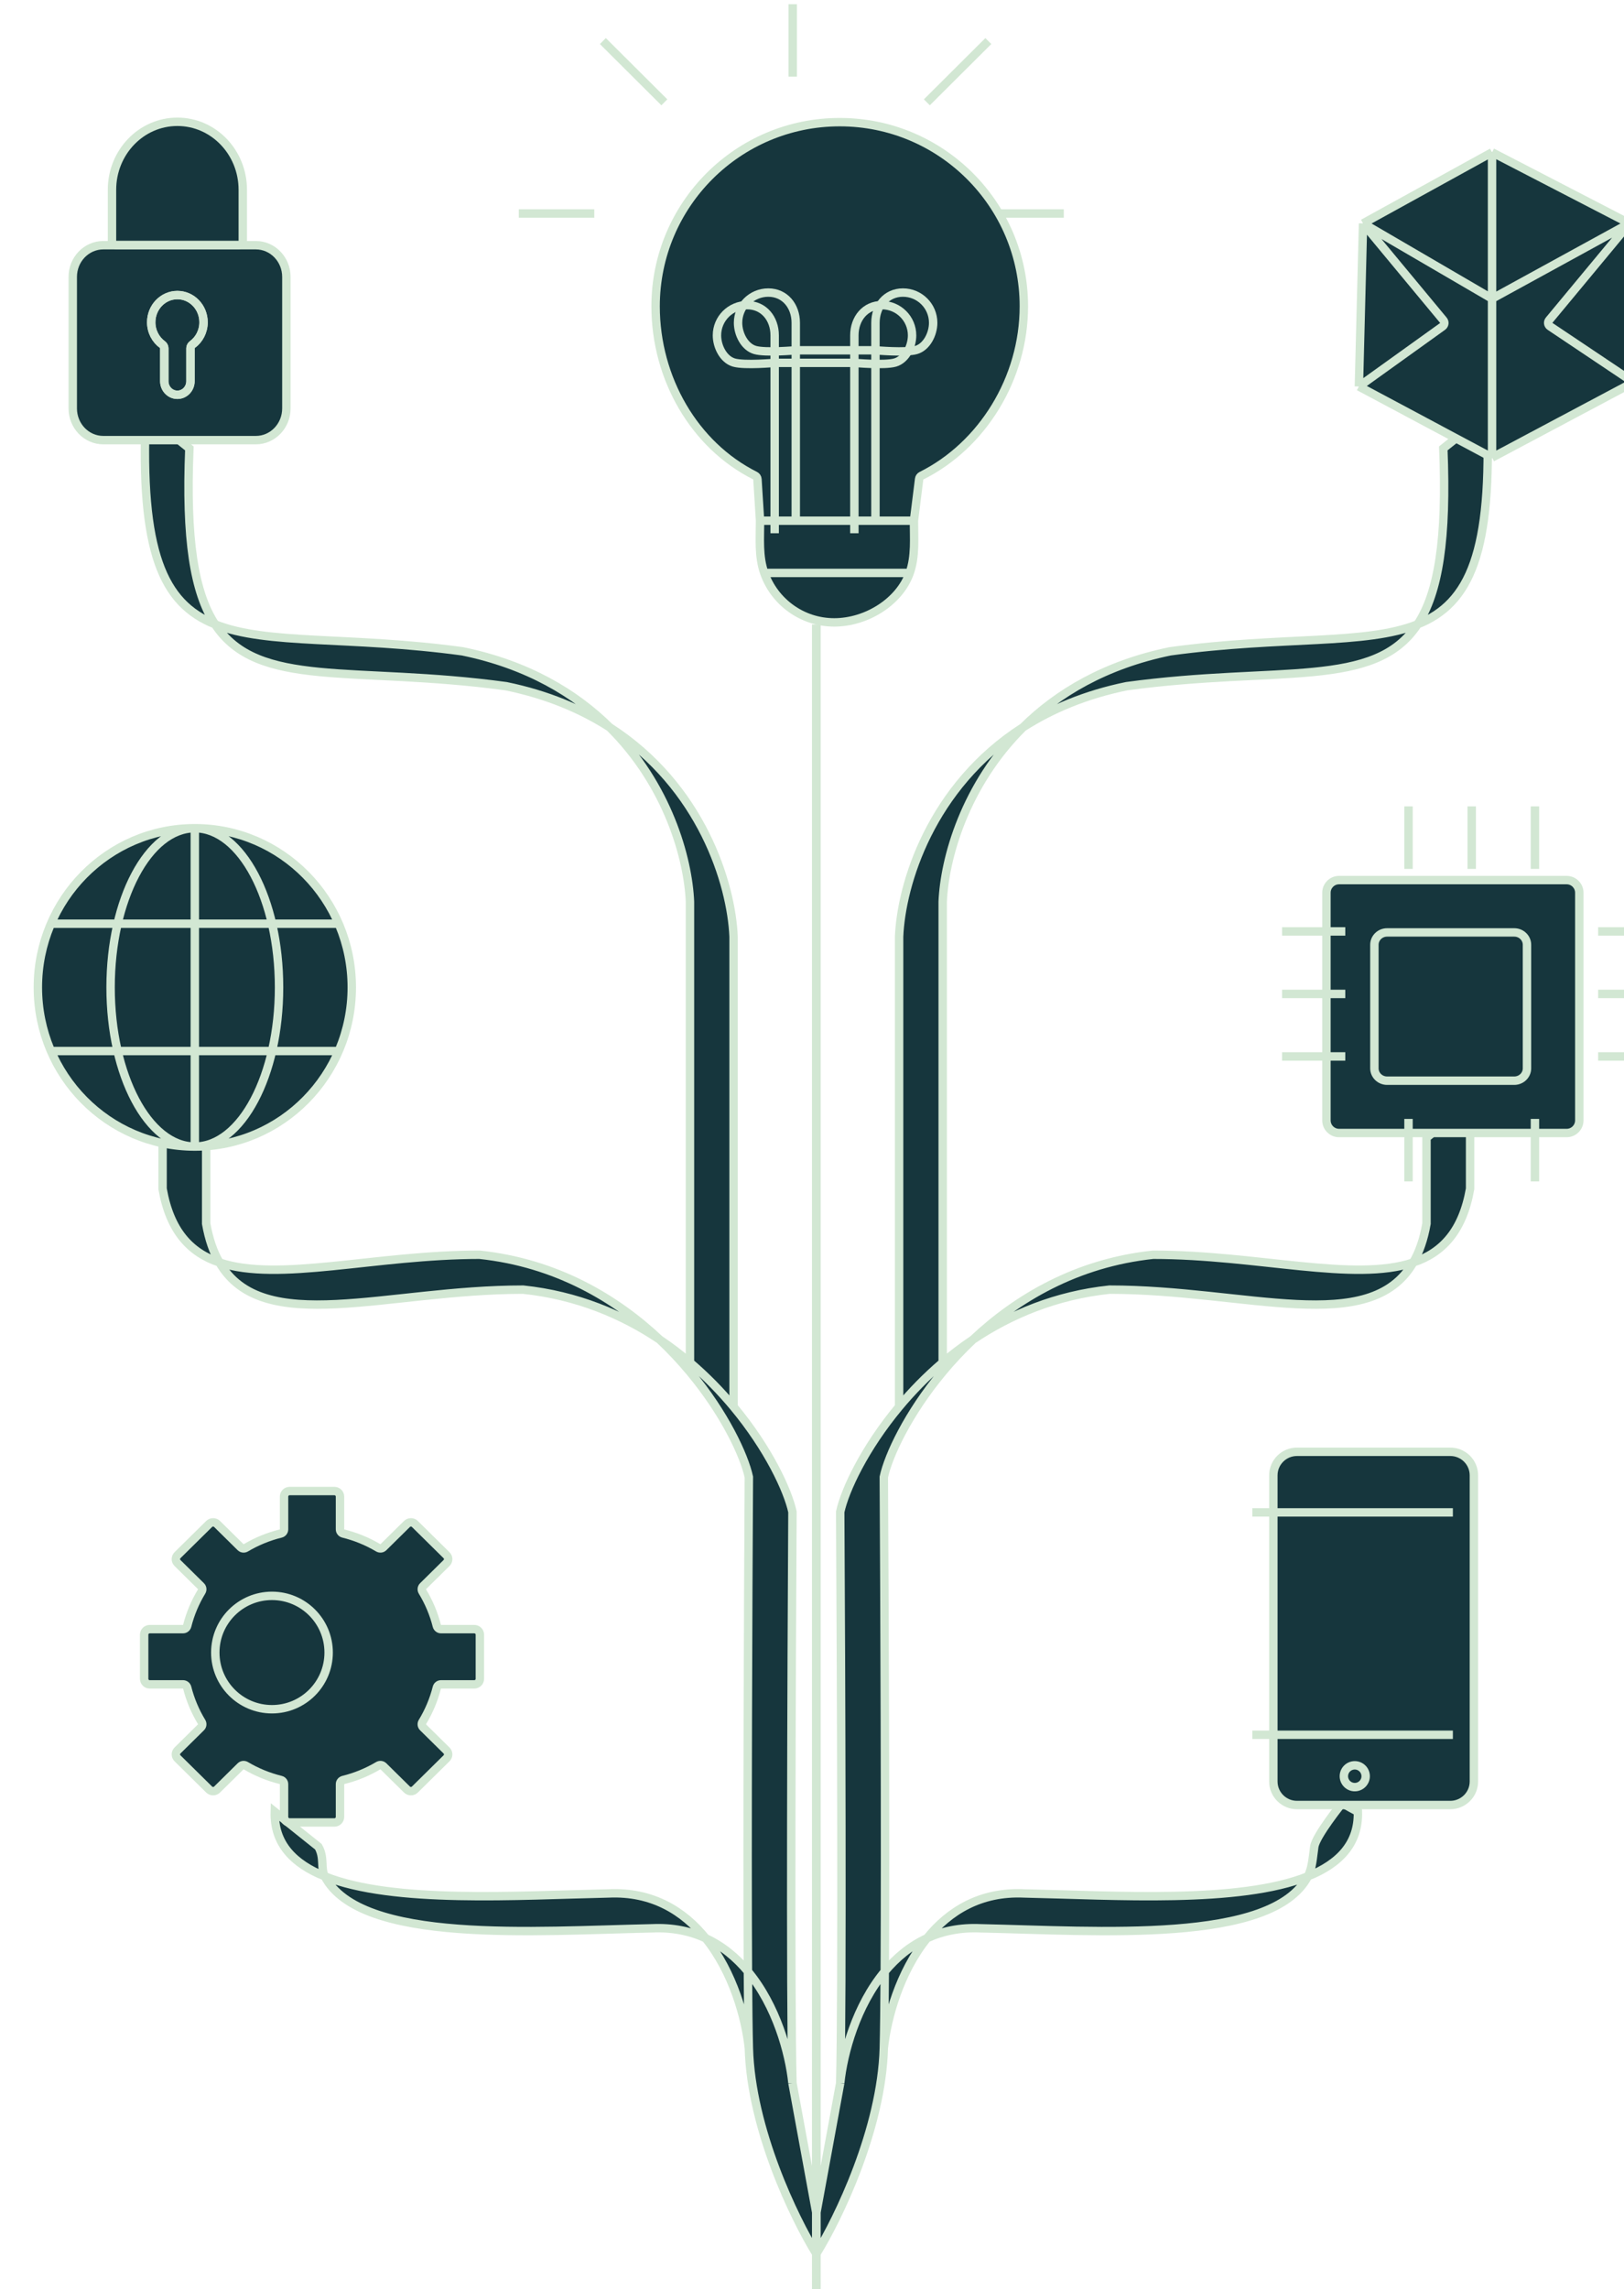 <svg width="386" height="544" viewBox="0 0 386 544" fill="none" xmlns="http://www.w3.org/2000/svg">
<g clip-path="url(#clip0_346_4566)">
<g filter="url(#filter0_d_346_4566)">
<path d="M206.067 482.721C205.533 501.977 195.176 523.283 190.064 531.529V521.72L195.704 491.011C196.237 471.755 195.926 392.504 195.704 355.285C196.823 350.123 201.453 340.191 209.701 330.29V218.573C210.225 206.12 217.243 182.881 239.167 168.826C247.348 160.729 258.68 153.954 274.123 150.778C301.064 147.109 320.526 149.342 332.935 144.368C322.731 159.883 300.02 154.13 263.76 159.068C254.002 161.075 245.885 164.519 239.167 168.826C225.307 182.543 220.494 200.053 220.063 210.283V319.797C222.307 317.888 224.707 316.055 227.263 314.339C237.663 304.541 251.896 296.094 270.075 294.175C294.884 294.175 317.833 300.76 331.905 296.016C321.606 313.799 292.26 302.465 259.712 302.465C246.97 303.81 236.167 308.362 227.263 314.339C224.616 316.834 222.216 319.416 220.063 322C211.816 331.901 207.186 341.833 206.067 346.995C206.244 376.678 206.478 433.095 206.294 464.492C209.014 461.219 212.332 458.434 216.339 456.591C221.546 450.141 229.011 445.474 239.404 445.948C260.909 446.407 290.577 448.44 306.863 441.892C298.42 458.066 256.887 454.832 229.042 454.238C224.193 454.017 219.981 454.915 216.339 456.591C209.788 464.705 206.81 475.643 206.067 482.721Z" fill="#16363D"/>
<path d="M173.991 482.721C174.525 501.977 184.882 523.283 189.993 531.529V521.72L184.354 491.011C183.821 471.755 184.132 392.504 184.354 355.285C183.235 350.123 178.605 340.191 170.357 330.29V218.573C169.833 206.12 162.815 182.881 140.891 168.826C132.71 160.729 121.378 153.954 105.935 150.778C78.994 147.109 59.532 149.342 47.123 144.368C57.327 159.883 80.038 154.13 116.298 159.068C126.056 161.075 134.173 164.519 140.891 168.826C154.751 182.543 159.564 200.053 159.994 210.283V319.797C157.75 317.888 155.351 316.055 152.795 314.339C142.395 304.541 128.162 296.094 109.983 294.175C85.174 294.175 62.225 300.76 48.154 296.016C58.452 313.799 87.798 302.465 120.346 302.465C133.088 303.81 143.891 308.362 152.795 314.339C155.442 316.834 157.842 319.416 159.994 322C168.242 331.901 172.872 341.833 173.991 346.995C173.814 376.678 173.58 433.095 173.763 464.492C171.044 461.219 167.726 458.434 163.719 456.591C158.512 450.141 151.047 445.474 140.654 445.948C119.149 446.407 89.481 448.44 73.195 441.892C81.638 458.066 123.171 454.832 151.016 454.238C155.865 454.017 160.077 454.915 163.719 456.591C170.27 464.705 173.248 475.643 173.991 482.721Z" fill="#16363D"/>
<path d="M34.641 278.495C36.407 288.551 41.195 293.669 48.154 296.016C46.72 293.54 45.656 290.499 45.003 286.785V266.361L34.641 258.071V278.495Z" fill="#16363D"/>
<path d="M61.312 426.559C61.102 434.111 65.751 438.899 73.197 441.892C72.138 439.864 73.197 437.5 71.674 434.849L61.312 426.559Z" fill="#16363D"/>
<path d="M331.904 296.016C338.863 293.669 343.65 288.551 345.417 278.495V258.071L335.054 266.361V286.785C334.402 290.499 333.337 293.54 331.904 296.016Z" fill="#16363D"/>
<path d="M332.936 144.368C345.403 139.371 350.751 127.1 349.415 94.263L339.052 102.553C339.928 124.085 337.93 136.774 332.936 144.368Z" fill="#16363D"/>
<path d="M30.645 94.263C29.309 127.1 34.657 139.371 47.124 144.368C42.13 136.774 40.132 124.085 41.008 102.553L30.645 94.263Z" fill="#16363D"/>
<path d="M306.863 441.892C314.309 438.899 318.957 434.111 318.748 426.559L314.999 424.5C314.999 424.5 308.772 432.197 308.385 434.849C307.999 437.5 307.921 439.864 306.863 441.892Z" fill="#16363D"/>
<path d="M190.064 544V531.529M190.064 531.529C195.176 523.283 205.533 501.977 206.067 482.721M190.064 531.529V521.72M206.067 482.721C206.175 478.822 206.248 472.464 206.294 464.492M206.067 482.721C206.81 475.643 209.788 464.705 216.339 456.591M190.064 521.72L195.704 491.011M190.064 521.72V144.408M206.294 464.492C206.478 433.095 206.244 376.678 206.067 346.995C207.186 341.833 211.816 331.901 220.063 322M206.294 464.492C199.521 472.643 196.459 483.82 195.704 491.011M206.294 464.492C209.014 461.219 212.332 458.434 216.339 456.591M216.339 456.591C221.546 450.141 229.011 445.474 239.404 445.948C260.909 446.407 290.577 448.44 306.863 441.892M216.339 456.591C219.981 454.915 224.193 454.017 229.042 454.238C256.887 454.832 298.42 458.066 306.863 441.892M220.063 322C222.216 319.416 224.616 316.834 227.263 314.339M220.063 322V319.797M195.704 491.011C196.237 471.755 195.926 392.504 195.704 355.285C196.823 350.123 201.453 340.191 209.701 330.29M227.263 314.339C237.663 304.541 251.896 296.094 270.075 294.175C294.884 294.175 317.833 300.76 331.905 296.016M227.263 314.339C224.707 316.055 222.307 317.888 220.063 319.797M227.263 314.339C236.167 308.362 246.97 303.81 259.712 302.465C292.26 302.465 321.606 313.799 331.905 296.016M220.063 319.797V210.283C220.494 200.053 225.307 182.543 239.167 168.826M220.063 319.797C216.134 323.139 212.681 326.713 209.701 330.29M331.905 296.016C338.864 293.669 343.651 288.551 345.418 278.495V258.071L335.055 266.361V286.785C334.403 290.499 333.338 293.54 331.905 296.016ZM306.863 441.892C314.309 438.899 318.957 434.111 318.748 426.559L314.999 424.5C314.999 424.5 308.772 432.197 308.385 434.849C307.999 437.5 307.921 439.864 306.863 441.892ZM239.167 168.826C247.348 160.729 258.68 153.954 274.123 150.778C301.064 147.109 320.526 149.342 332.935 144.368M239.167 168.826C217.243 182.881 210.225 206.12 209.701 218.573V330.29M239.167 168.826C245.885 164.519 254.002 161.075 263.76 159.068C300.02 154.13 322.731 159.883 332.935 144.368M332.935 144.368C345.402 139.371 350.75 127.1 349.414 94.263L339.051 102.553C339.927 124.085 337.929 136.774 332.935 144.368ZM189.994 544V531.529M189.994 531.529C184.883 523.283 174.526 501.977 173.992 482.721M189.994 531.529V521.72M173.992 482.721C173.884 478.822 173.811 472.464 173.764 464.492M173.992 482.721C173.249 475.643 170.271 464.705 163.72 456.591M189.994 521.72L184.355 491.011M189.994 521.72V144.408M173.764 464.492C173.581 433.095 173.815 376.678 173.992 346.995C172.873 341.833 168.243 331.901 159.995 322M173.764 464.492C180.538 472.643 183.6 483.82 184.355 491.011M173.764 464.492C171.045 461.219 167.727 458.434 163.72 456.591M163.72 456.591C158.513 450.141 151.048 445.474 140.655 445.948C119.15 446.407 89.482 448.44 73.196 441.892M163.72 456.591C160.078 454.915 155.866 454.017 151.017 454.238C123.172 454.832 81.639 458.066 73.196 441.892M159.995 322C157.843 319.416 155.443 316.834 152.796 314.339M159.995 322V319.797M184.355 491.011C183.822 471.755 184.133 392.504 184.355 355.285C183.236 350.123 178.606 340.191 170.358 330.29M152.796 314.339C142.396 304.541 128.163 296.094 109.984 294.175C85.175 294.175 62.225 300.76 48.154 296.016M152.796 314.339C155.352 316.055 157.751 317.888 159.995 319.797M152.796 314.339C143.892 308.362 133.089 303.81 120.347 302.465C87.799 302.465 58.453 313.799 48.154 296.016M159.995 319.797V210.283C159.565 200.053 154.752 182.543 140.892 168.826M159.995 319.797C163.925 323.139 167.378 326.713 170.358 330.29M48.154 296.016C41.195 293.669 36.408 288.551 34.641 278.495V258.071L45.003 266.361V286.785C45.656 290.499 46.721 293.54 48.154 296.016ZM73.196 441.892C65.75 438.899 61.102 434.111 61.311 426.559L71.674 434.849C73.196 437.5 72.138 439.864 73.196 441.892ZM140.892 168.826C132.711 160.729 121.379 153.954 105.936 150.778C78.995 147.109 59.533 149.342 47.124 144.368M140.892 168.826C162.816 182.881 169.834 206.12 170.358 218.573V330.29M140.892 168.826C134.174 164.519 126.057 161.075 116.299 159.068C80.039 154.13 57.328 159.883 47.124 144.368M47.124 144.368C34.657 139.371 29.309 127.1 30.645 94.263L41.008 102.553C40.132 124.085 42.13 136.774 47.124 144.368Z" stroke="#D2E7D3" stroke-width="2"/>
</g>
<g filter="url(#filter1_di_346_4566)">
<path d="M335.716 344.002H299.264C296.167 344.002 293.656 346.507 293.656 349.598V422.343C293.656 425.434 296.167 427.939 299.264 427.939H335.716C338.813 427.939 341.324 425.434 341.324 422.343V349.598C341.324 346.507 338.813 344.002 335.716 344.002Z" fill="#16363D"/>
<path d="M335.716 344.002H299.264C296.167 344.002 293.656 346.507 293.656 349.598V422.343C293.656 425.434 296.167 427.939 299.264 427.939H335.716C338.813 427.939 341.324 425.434 341.324 422.343V349.598C341.324 346.507 338.813 344.002 335.716 344.002Z" stroke="#D2E7D3" stroke-width="2" stroke-linejoin="round"/>
</g>
<g filter="url(#filter2_d_346_4566)">
<path d="M293.656 355.401H341.324M293.656 408.25H341.324" stroke="#D2E7D3" stroke-width="2" stroke-linejoin="round"/>
</g>
<g filter="url(#filter3_d_346_4566)">
<path d="M318.009 420.685C319.439 420.685 320.599 419.525 320.599 418.095C320.599 416.664 319.439 415.504 318.009 415.504C316.578 415.504 315.418 416.664 315.418 418.095C315.418 419.525 316.578 420.685 318.009 420.685Z" fill="#16363D"/>
<path d="M318.009 420.685C319.439 420.685 320.599 419.525 320.599 418.095C320.599 416.664 319.439 415.504 318.009 415.504C316.578 415.504 315.418 416.664 315.418 418.095C315.418 419.525 316.578 420.685 318.009 420.685Z" stroke="#D2E7D3" stroke-width="2" stroke-linejoin="round"/>
</g>
<g filter="url(#filter4_di_346_4566)">
<path d="M103.728 386.143H95.816C95.348 386.143 94.945 385.818 94.83 385.365C94.102 382.492 92.947 379.742 91.404 377.203C91.157 376.798 91.213 376.275 91.55 375.943L97.134 370.431C97.384 370.185 97.524 369.851 97.524 369.503C97.524 369.155 97.384 368.821 97.134 368.575L89.611 361.149C89.362 360.902 89.024 360.764 88.671 360.764C88.318 360.764 87.98 360.902 87.731 361.149L82.132 366.674C81.802 367.001 81.291 367.055 80.892 366.818C78.312 365.287 75.516 364.143 72.595 363.423C72.139 363.311 71.811 362.906 71.811 362.436V354.641C71.811 354.293 71.671 353.959 71.421 353.713C71.172 353.466 70.834 353.328 70.481 353.328H59.842C59.489 353.328 59.151 353.466 58.902 353.713C58.652 353.959 58.512 354.293 58.512 354.641V362.436C58.512 362.906 58.185 363.311 57.729 363.423C54.808 364.144 52.012 365.288 49.433 366.819C49.033 367.056 48.523 367.002 48.192 366.676L42.593 361.149C42.343 360.902 42.005 360.764 41.652 360.764C41.3 360.764 40.961 360.902 40.712 361.149L33.189 368.574C32.94 368.82 32.8 369.154 32.8 369.502C32.8 369.85 32.94 370.184 33.189 370.43L38.773 375.941C39.11 376.274 39.166 376.797 38.92 377.201C37.376 379.741 36.222 382.492 35.495 385.365C35.38 385.818 34.976 386.143 34.508 386.143H26.596C26.243 386.143 25.904 386.281 25.655 386.527C25.406 386.774 25.266 387.107 25.266 387.456V397.956C25.266 398.304 25.406 398.638 25.655 398.885C25.904 399.131 26.243 399.269 26.596 399.269H34.509C34.976 399.269 35.38 399.594 35.495 400.047C36.222 402.92 37.377 405.67 38.921 408.209C39.167 408.614 39.111 409.137 38.774 409.469L33.189 414.982C32.94 415.228 32.8 415.562 32.8 415.91C32.8 416.258 32.94 416.592 33.189 416.838L40.712 424.263C40.961 424.509 41.3 424.648 41.652 424.648C42.005 424.648 42.343 424.509 42.593 424.263L48.191 418.738C48.521 418.411 49.032 418.357 49.431 418.594C52.011 420.125 54.808 421.27 57.728 421.99C58.185 422.103 58.512 422.507 58.512 422.977V430.771C58.512 431.119 58.652 431.453 58.902 431.699C59.151 431.946 59.489 432.084 59.842 432.084H70.481C70.834 432.084 71.172 431.946 71.421 431.699C71.671 431.453 71.811 431.119 71.811 430.771V422.977C71.811 422.507 72.138 422.103 72.595 421.99C75.515 421.27 78.311 420.125 80.891 418.594C81.29 418.357 81.8 418.411 82.131 418.738L87.73 424.263C87.979 424.509 88.317 424.648 88.67 424.648C89.022 424.648 89.361 424.509 89.61 424.263L97.133 416.838C97.382 416.592 97.522 416.258 97.522 415.91C97.522 415.562 97.382 415.228 97.133 414.982L91.549 409.471C91.212 409.138 91.156 408.615 91.402 408.21C92.947 405.671 94.102 402.92 94.83 400.047C94.945 399.594 95.348 399.269 95.816 399.269H103.728C104.08 399.269 104.419 399.131 104.668 398.885C104.918 398.638 105.058 398.304 105.058 397.956V387.456C105.058 387.107 104.918 386.774 104.668 386.527C104.419 386.281 104.08 386.143 103.728 386.143Z" fill="#16363D"/>
<path d="M103.728 386.143H95.816C95.348 386.143 94.945 385.818 94.83 385.365C94.102 382.492 92.947 379.742 91.404 377.203C91.157 376.798 91.213 376.275 91.55 375.943L97.134 370.431C97.384 370.185 97.524 369.851 97.524 369.503C97.524 369.155 97.384 368.821 97.134 368.575L89.611 361.149C89.362 360.902 89.024 360.764 88.671 360.764C88.318 360.764 87.98 360.902 87.731 361.149L82.132 366.674C81.802 367.001 81.291 367.055 80.892 366.818C78.312 365.287 75.516 364.143 72.595 363.423C72.139 363.311 71.811 362.906 71.811 362.436V354.641C71.811 354.293 71.671 353.959 71.421 353.713C71.172 353.466 70.834 353.328 70.481 353.328H59.842C59.489 353.328 59.151 353.466 58.902 353.713C58.652 353.959 58.512 354.293 58.512 354.641V362.436C58.512 362.906 58.185 363.311 57.729 363.423C54.808 364.144 52.012 365.288 49.433 366.819C49.033 367.056 48.523 367.002 48.192 366.676L42.593 361.149C42.343 360.902 42.005 360.764 41.652 360.764C41.3 360.764 40.961 360.902 40.712 361.149L33.189 368.574C32.94 368.82 32.8 369.154 32.8 369.502C32.8 369.85 32.94 370.184 33.189 370.43L38.773 375.941C39.11 376.274 39.166 376.797 38.92 377.201C37.376 379.741 36.222 382.492 35.495 385.365C35.38 385.818 34.976 386.143 34.508 386.143H26.596C26.243 386.143 25.904 386.281 25.655 386.527C25.406 386.774 25.266 387.107 25.266 387.456V397.956C25.266 398.304 25.406 398.638 25.655 398.885C25.904 399.131 26.243 399.269 26.596 399.269H34.509C34.976 399.269 35.38 399.594 35.495 400.047C36.222 402.92 37.377 405.67 38.921 408.209C39.167 408.614 39.111 409.137 38.774 409.469L33.189 414.982C32.94 415.228 32.8 415.562 32.8 415.91C32.8 416.258 32.94 416.592 33.189 416.838L40.712 424.263C40.961 424.509 41.3 424.648 41.652 424.648C42.005 424.648 42.343 424.509 42.593 424.263L48.191 418.738C48.521 418.411 49.032 418.357 49.431 418.594C52.011 420.125 54.808 421.27 57.728 421.99C58.185 422.103 58.512 422.507 58.512 422.977V430.771C58.512 431.119 58.652 431.453 58.902 431.699C59.151 431.946 59.489 432.084 59.842 432.084H70.481C70.834 432.084 71.172 431.946 71.421 431.699C71.671 431.453 71.811 431.119 71.811 430.771V422.977C71.811 422.507 72.138 422.103 72.595 421.99C75.515 421.27 78.311 420.125 80.891 418.594C81.29 418.357 81.8 418.411 82.131 418.738L87.73 424.263C87.979 424.509 88.317 424.648 88.67 424.648C89.022 424.648 89.361 424.509 89.61 424.263L97.133 416.838C97.382 416.592 97.522 416.258 97.522 415.91C97.522 415.562 97.382 415.228 97.133 414.982L91.549 409.471C91.212 409.138 91.156 408.615 91.402 408.21C92.947 405.671 94.102 402.92 94.83 400.047C94.945 399.594 95.348 399.269 95.816 399.269H103.728C104.08 399.269 104.419 399.131 104.668 398.885C104.918 398.638 105.058 398.304 105.058 397.956V387.456C105.058 387.107 104.918 386.774 104.668 386.527C104.419 386.281 104.08 386.143 103.728 386.143Z" stroke="#D2E7D3" stroke-width="2" stroke-linejoin="round"/>
</g>
<path d="M64.643 406.178C72.083 406.178 78.115 400.146 78.115 392.706C78.115 385.266 72.083 379.235 64.643 379.235C57.203 379.235 51.172 385.266 51.172 392.706C51.172 400.146 57.203 406.178 64.643 406.178Z" stroke="#D2E7D3" stroke-width="2" stroke-miterlimit="10" stroke-linecap="round" stroke-linejoin="round"/>
<g filter="url(#filter5_di_346_4566)">
<path d="M378.282 52.089L345.639 35.197L314.975 52.089L345.639 69.975L378.282 52.089Z" fill="#16363D"/>
<path d="M345.639 69.975V107.735L379.271 89.849L378.282 52.089L345.639 69.975Z" fill="#16363D"/>
<path d="M345.639 107.735V69.975L314.975 52.089L313.986 90.843L329.813 99.289L345.639 107.735Z" fill="#16363D"/>
<path d="M345.639 69.975V107.735M345.639 69.975L378.282 52.089M345.639 69.975L314.975 52.089M345.639 69.975V35.197M345.639 107.735L379.271 89.849M345.639 107.735L329.813 99.289L313.986 90.843M378.282 52.089L379.271 89.849M378.282 52.089L359.206 75.085C358.827 75.541 358.927 76.224 359.419 76.554L379.271 89.849M378.282 52.089L345.639 35.197M314.975 52.089L345.639 35.197M314.975 52.089L313.986 90.843M314.975 52.089L334.074 75.112C334.444 75.558 334.358 76.225 333.887 76.563L313.986 90.843" stroke="#D2E7D3" stroke-width="2" stroke-linejoin="round"/>
</g>
<g filter="url(#filter6_di_346_4566)">
<path d="M37.306 271.464C48.363 271.464 57.326 254.53 57.326 233.64C57.326 212.751 48.363 195.817 37.306 195.817C26.249 195.817 17.285 212.751 17.285 233.64C17.285 254.53 26.249 271.464 37.306 271.464Z" fill="#16363D"/>
<path d="M37.305 271.464C57.908 271.464 74.611 254.53 74.611 233.64C74.611 212.751 57.908 195.817 37.305 195.817C16.702 195.817 0 212.751 0 233.64C0 254.53 16.702 271.464 37.305 271.464Z" fill="#16363D"/>
<path d="M37.305 271.464C48.362 271.464 57.326 254.53 57.326 233.64C57.326 212.751 48.362 195.817 37.305 195.817M37.305 271.464C26.248 271.464 17.285 254.53 17.285 233.64C17.285 212.751 26.248 195.817 37.305 195.817M37.305 271.464V195.817M37.305 271.464C57.908 271.464 74.611 254.53 74.611 233.64C74.611 212.751 57.908 195.817 37.305 195.817M37.305 271.464C16.702 271.464 0 254.53 0 233.64C0 212.751 16.702 195.817 37.305 195.817M3.109 248.77H71.502M3.109 218.511H71.502" stroke="#D2E7D3" stroke-width="2" stroke-linejoin="round"/>
</g>
<g filter="url(#filter7_d_346_4566)">
<path d="M368.371 205.143H314.279C312.619 205.143 311.273 206.489 311.273 208.148V262.241C311.273 263.901 312.619 265.246 314.279 265.246H368.371C370.031 265.246 371.376 263.901 371.376 262.241V208.148C371.376 206.489 370.031 205.143 368.371 205.143Z" fill="#16363D"/>
<path d="M368.371 205.143H314.279C312.619 205.143 311.273 206.489 311.273 208.148V262.241C311.273 263.901 312.619 265.246 314.279 265.246H368.371C370.031 265.246 371.376 263.901 371.376 262.241V208.148C371.376 206.489 370.031 205.143 368.371 205.143Z" stroke="#D2E7D3" stroke-width="2" stroke-linejoin="round"/>
</g>
<g filter="url(#filter8_di_346_4566)">
<path d="M340.806 205.489V190.636M325.78 205.489V190.636M355.832 205.489V190.636M325.78 279.754V264.901M355.832 279.754V264.901M370.857 235.195H385.883M370.857 220.342H385.883M370.857 250.048H385.883M295.729 220.342H310.754M295.729 250.048H310.754M295.729 235.195H310.754" stroke="#D2E7D3" stroke-width="2" stroke-linejoin="round"/>
</g>
<g filter="url(#filter9_d_346_4566)">
<path d="M355.919 217.578H325.694C324.025 217.578 322.672 218.893 322.672 220.514V249.875C322.672 251.496 324.025 252.811 325.694 252.811H355.919C357.588 252.811 358.941 251.496 358.941 249.875V220.514C358.941 218.893 357.588 217.578 355.919 217.578Z" stroke="#D2E7D3" stroke-width="2" stroke-linejoin="round"/>
</g>
<g filter="url(#filter10_di_346_4566)">
<path d="M33.161 27.943C41.746 27.943 48.705 35.177 48.705 44.1V56.225C48.705 56.778 48.257 57.225 47.705 57.225H18.617C18.065 57.225 17.617 56.778 17.617 56.225V44.1C17.617 35.177 24.576 27.943 33.161 27.943Z" fill="#16363D"/>
<path fill-rule="evenodd" clip-rule="evenodd" d="M15.545 57.272C11.539 57.272 8.291 60.647 8.291 64.812V96.05C8.291 100.214 11.539 103.59 15.545 103.59H51.814C55.82 103.59 59.068 100.214 59.068 96.05V64.812C59.068 60.647 55.82 57.272 51.814 57.272H15.545ZM33.161 69.12C29.727 69.12 26.944 72.014 26.944 75.584C26.944 77.768 27.986 79.699 29.582 80.869C29.865 81.076 30.052 81.397 30.052 81.748V89.587C30.052 91.371 31.444 92.818 33.161 92.818C34.878 92.818 36.27 91.371 36.27 89.587V81.748C36.27 81.397 36.458 81.076 36.741 80.869C38.337 79.699 39.379 77.768 39.379 75.584C39.379 72.014 36.595 69.12 33.161 69.12Z" fill="#16363D"/>
<path d="M26.943 75.583C26.943 72.014 29.727 69.12 33.161 69.12C36.595 69.12 39.379 72.014 39.379 75.583C39.379 77.767 38.336 79.698 36.74 80.868C36.457 81.076 36.27 81.396 36.27 81.747V89.587C36.27 91.371 34.878 92.818 33.161 92.818C31.444 92.818 30.052 91.371 30.052 89.587V81.747C30.052 81.396 29.864 81.076 29.581 80.868C27.986 79.698 26.943 77.767 26.943 75.583Z" fill="#16363D"/>
<path d="M33.161 27.943C41.746 27.943 48.705 35.177 48.705 44.1V56.225C48.705 56.778 48.257 57.225 47.705 57.225H18.617C18.065 57.225 17.617 56.778 17.617 56.225V44.1C17.617 35.177 24.576 27.943 33.161 27.943Z" stroke="#D2E7D3" stroke-width="2" stroke-linejoin="round"/>
<path fill-rule="evenodd" clip-rule="evenodd" d="M15.545 57.272C11.539 57.272 8.291 60.647 8.291 64.812V96.05C8.291 100.214 11.539 103.59 15.545 103.59H51.814C55.82 103.59 59.068 100.214 59.068 96.05V64.812C59.068 60.647 55.82 57.272 51.814 57.272H15.545ZM33.161 69.12C29.727 69.12 26.944 72.014 26.944 75.584C26.944 77.768 27.986 79.699 29.582 80.869C29.865 81.076 30.052 81.397 30.052 81.748V89.587C30.052 91.371 31.444 92.818 33.161 92.818C34.878 92.818 36.27 91.371 36.27 89.587V81.748C36.27 81.397 36.458 81.076 36.741 80.869C38.337 79.699 39.379 77.768 39.379 75.584C39.379 72.014 36.595 69.12 33.161 69.12Z" stroke="#D2E7D3" stroke-width="2" stroke-linejoin="round"/>
<path d="M26.943 75.583C26.943 72.014 29.727 69.12 33.161 69.12C36.595 69.12 39.379 72.014 39.379 75.583C39.379 77.767 38.336 79.698 36.74 80.868C36.457 81.076 36.27 81.396 36.27 81.747V89.587C36.27 91.371 34.878 92.818 33.161 92.818C31.444 92.818 30.052 91.371 30.052 89.587V81.747C30.052 81.396 29.864 81.076 29.581 80.868C27.986 79.698 26.943 77.767 26.943 75.583Z" stroke="#D2E7D3" stroke-width="2" stroke-linejoin="round"/>
</g>
<g filter="url(#filter11_di_346_4566)">
<path d="M190.591 28.026C166.422 28.026 146.828 47.62 146.828 71.79C146.828 88.965 156.085 104.84 170.469 112.029C170.793 112.19 171.01 112.51 171.032 112.872L171.649 122.738H180.14V82.24C180.14 82.24 172.955 82.894 170.459 82.168C167.962 81.443 166.424 78.369 166.424 75.709C166.424 71.74 169.64 68.524 173.609 68.524C177.577 68.524 180.14 71.74 180.14 75.709V82.24H199.083V75.709C199.083 71.74 201.646 68.524 205.614 68.524C209.583 68.524 212.799 71.74 212.799 75.709C212.799 78.369 211.261 81.443 208.764 82.168C206.268 82.894 199.083 82.24 199.083 82.24V122.738H208.227L209.466 112.828C209.508 112.491 209.719 112.199 210.023 112.047C224.443 104.867 234.354 88.98 234.354 71.79C234.354 47.62 214.761 28.026 190.591 28.026Z" fill="#16363D"/>
<path d="M180.141 82.24V122.738H199.084V82.24H180.141Z" fill="#16363D"/>
<path d="M212.8 75.708C212.8 71.74 209.584 68.523 205.615 68.523C201.647 68.523 199.084 71.74 199.084 75.708V82.24C199.084 82.24 206.269 82.893 208.765 82.168C211.262 81.442 212.8 78.369 212.8 75.708Z" fill="#16363D"/>
<path d="M173.609 68.523C169.64 68.523 166.424 71.74 166.424 75.708C166.424 78.369 167.962 81.442 170.459 82.168C172.955 82.893 180.14 82.24 180.14 82.24V75.708C180.14 71.74 177.577 68.523 173.609 68.523Z" fill="#16363D"/>
<path d="M172.652 135.148C175.073 141.998 181.605 146.905 189.284 146.905C196.963 146.905 204.802 141.998 207.223 135.148H172.652Z" fill="#16363D"/>
<path d="M172.654 135.148H207.225C208.628 131.179 208.228 126.875 208.228 122.738H199.084H180.141H171.65C171.65 126.875 171.251 131.179 172.654 135.148Z" fill="#16363D"/>
<path d="M208.227 122.738H199.083M208.227 122.738L209.466 112.828C209.508 112.491 209.719 112.199 210.023 112.047C224.443 104.867 234.354 88.98 234.354 71.79C234.354 47.62 214.761 28.026 190.591 28.026C166.422 28.026 146.828 47.62 146.828 71.79C146.828 88.965 156.085 104.84 170.469 112.029C170.793 112.19 171.01 112.51 171.032 112.872L171.649 122.738M208.227 122.738C208.227 126.875 208.627 131.179 207.224 135.148M199.083 122.738H180.14M199.083 122.738V82.24M171.649 122.738H180.14M171.649 122.738C171.649 126.875 171.25 131.179 172.653 135.148M207.224 135.148C204.803 141.998 196.964 146.905 189.285 146.905C181.606 146.905 175.074 141.998 172.653 135.148M207.224 135.148H172.653M180.14 122.738V82.24M180.14 82.24C180.14 82.24 172.955 82.894 170.459 82.168C167.962 81.443 166.424 78.369 166.424 75.709C166.424 71.74 169.64 68.524 173.609 68.524C177.577 68.524 180.14 71.74 180.14 75.709V82.24ZM180.14 82.24H199.083M199.083 82.24C199.083 82.24 206.268 82.894 208.765 82.168C211.261 81.443 212.799 78.369 212.799 75.709C212.799 71.74 209.583 68.524 205.614 68.524C201.646 68.524 199.083 71.74 199.083 75.709V82.24Z" stroke="#D2E7D3" stroke-width="2" stroke-linejoin="round"/>
</g>
<g filter="url(#filter12_d_346_4566)">
<path d="M180.127 122.725V82.228M180.127 82.228C180.127 82.228 172.942 82.881 170.445 82.156C167.948 81.43 166.41 78.356 166.41 75.696C166.41 71.728 169.627 68.511 173.595 68.511C177.563 68.511 180.127 71.728 180.127 75.696V82.228ZM180.127 82.228H199.069M199.069 82.228C199.069 82.228 206.254 82.881 208.751 82.156C211.248 81.43 212.786 78.356 212.786 75.696C212.786 71.728 209.569 68.511 205.601 68.511C201.633 68.511 199.069 71.728 199.069 75.696V82.228ZM199.069 82.228C199.069 98.043 199.069 106.91 199.069 122.725" stroke="#D2E7D3" stroke-width="2" stroke-linejoin="round"/>
</g>
<path d="M188.413 1V18.204M220.298 24.316L234.912 9.758M237.569 50.74H252.847M157.906 24.316L143.292 9.758M141.25 50.74H123.314" stroke="#D2E7D3" stroke-width="2"/>
</g>
<defs>
<filter id="filter0_d_346_4566" x="19.445" y="82.248" width="349.168" height="479.752" filterUnits="userSpaceOnUse" color-interpolation-filters="sRGB">
<feFlood flood-opacity="0" result="BackgroundImageFix"/>
<feColorMatrix in="SourceAlpha" type="matrix" values="0 0 0 0 0 0 0 0 0 0 0 0 0 0 0 0 0 0 127 0" result="hardAlpha"/>
<feOffset dx="4" dy="4"/>
<feGaussianBlur stdDeviation="7"/>
<feComposite in2="hardAlpha" operator="out"/>
<feColorMatrix type="matrix" values="0 0 0 0 0.039 0 0 0 0 0.009 0 0 0 0 0.009 0 0 0 0.06 0"/>
<feBlend mode="normal" in2="BackgroundImageFix" result="effect1_dropShadow_346_4566"/>
<feBlend mode="normal" in="SourceGraphic" in2="effect1_dropShadow_346_4566" result="shape"/>
</filter>
<filter id="filter1_di_346_4566" x="288.656" y="331.002" width="67.668" height="103.937" filterUnits="userSpaceOnUse" color-interpolation-filters="sRGB">
<feFlood flood-opacity="0" result="BackgroundImageFix"/>
<feColorMatrix in="SourceAlpha" type="matrix" values="0 0 0 0 0 0 0 0 0 0 0 0 0 0 0 0 0 0 127 0" result="hardAlpha"/>
<feOffset dx="5" dy="-3"/>
<feGaussianBlur stdDeviation="4.5"/>
<feComposite in2="hardAlpha" operator="out"/>
<feColorMatrix type="matrix" values="0 0 0 0 0 0 0 0 0 0 0 0 0 0 0 0 0 0 0.05 0"/>
<feBlend mode="normal" in2="BackgroundImageFix" result="effect1_dropShadow_346_4566"/>
<feBlend mode="normal" in="SourceGraphic" in2="effect1_dropShadow_346_4566" result="shape"/>
<feColorMatrix in="SourceAlpha" type="matrix" values="0 0 0 0 0 0 0 0 0 0 0 0 0 0 0 0 0 0 127 0" result="hardAlpha"/>
<feOffset dx="4" dy="4"/>
<feGaussianBlur stdDeviation="3"/>
<feComposite in2="hardAlpha" operator="arithmetic" k2="-1" k3="1"/>
<feColorMatrix type="matrix" values="0 0 0 0 0 0 0 0 0 0 0 0 0 0 0 0 0 0 0.08 0"/>
<feBlend mode="normal" in2="shape" result="effect2_innerShadow_346_4566"/>
</filter>
<filter id="filter2_d_346_4566" x="293.656" y="354.401" width="54.668" height="61.849" filterUnits="userSpaceOnUse" color-interpolation-filters="sRGB">
<feFlood flood-opacity="0" result="BackgroundImageFix"/>
<feColorMatrix in="SourceAlpha" type="matrix" values="0 0 0 0 0 0 0 0 0 0 0 0 0 0 0 0 0 0 127 0" result="hardAlpha"/>
<feOffset dx="4" dy="4"/>
<feGaussianBlur stdDeviation="1.5"/>
<feComposite in2="hardAlpha" operator="out"/>
<feColorMatrix type="matrix" values="0 0 0 0 0 0 0 0 0 0 0 0 0 0 0 0 0 0 0.05 0"/>
<feBlend mode="normal" in2="BackgroundImageFix" result="effect1_dropShadow_346_4566"/>
<feBlend mode="normal" in="SourceGraphic" in2="effect1_dropShadow_346_4566" result="shape"/>
</filter>
<filter id="filter3_d_346_4566" x="314.418" y="414.504" width="14.182" height="14.181" filterUnits="userSpaceOnUse" color-interpolation-filters="sRGB">
<feFlood flood-opacity="0" result="BackgroundImageFix"/>
<feColorMatrix in="SourceAlpha" type="matrix" values="0 0 0 0 0 0 0 0 0 0 0 0 0 0 0 0 0 0 127 0" result="hardAlpha"/>
<feOffset dx="4" dy="4"/>
<feGaussianBlur stdDeviation="1.5"/>
<feComposite in2="hardAlpha" operator="out"/>
<feColorMatrix type="matrix" values="0 0 0 0 0 0 0 0 0 0 0 0 0 0 0 0 0 0 0.05 0"/>
<feBlend mode="normal" in2="BackgroundImageFix" result="effect1_dropShadow_346_4566"/>
<feBlend mode="normal" in="SourceGraphic" in2="effect1_dropShadow_346_4566" result="shape"/>
</filter>
<filter id="filter4_di_346_4566" x="20.266" y="340.328" width="99.793" height="98.756" filterUnits="userSpaceOnUse" color-interpolation-filters="sRGB">
<feFlood flood-opacity="0" result="BackgroundImageFix"/>
<feColorMatrix in="SourceAlpha" type="matrix" values="0 0 0 0 0 0 0 0 0 0 0 0 0 0 0 0 0 0 127 0" result="hardAlpha"/>
<feOffset dx="5" dy="-3"/>
<feGaussianBlur stdDeviation="4.5"/>
<feComposite in2="hardAlpha" operator="out"/>
<feColorMatrix type="matrix" values="0 0 0 0 0 0 0 0 0 0 0 0 0 0 0 0 0 0 0.05 0"/>
<feBlend mode="normal" in2="BackgroundImageFix" result="effect1_dropShadow_346_4566"/>
<feBlend mode="normal" in="SourceGraphic" in2="effect1_dropShadow_346_4566" result="shape"/>
<feColorMatrix in="SourceAlpha" type="matrix" values="0 0 0 0 0 0 0 0 0 0 0 0 0 0 0 0 0 0 127 0" result="hardAlpha"/>
<feOffset dx="4" dy="4"/>
<feGaussianBlur stdDeviation="3"/>
<feComposite in2="hardAlpha" operator="arithmetic" k2="-1" k3="1"/>
<feColorMatrix type="matrix" values="0 0 0 0 0 0 0 0 0 0 0 0 0 0 0 0 0 0 0.08 0"/>
<feBlend mode="normal" in2="shape" result="effect2_innerShadow_346_4566"/>
</filter>
<filter id="filter5_di_346_4566" x="308.986" y="22.197" width="85.285" height="92.538" filterUnits="userSpaceOnUse" color-interpolation-filters="sRGB">
<feFlood flood-opacity="0" result="BackgroundImageFix"/>
<feColorMatrix in="SourceAlpha" type="matrix" values="0 0 0 0 0 0 0 0 0 0 0 0 0 0 0 0 0 0 127 0" result="hardAlpha"/>
<feOffset dx="5" dy="-3"/>
<feGaussianBlur stdDeviation="4.5"/>
<feComposite in2="hardAlpha" operator="out"/>
<feColorMatrix type="matrix" values="0 0 0 0 0 0 0 0 0 0 0 0 0 0 0 0 0 0 0.05 0"/>
<feBlend mode="normal" in2="BackgroundImageFix" result="effect1_dropShadow_346_4566"/>
<feBlend mode="normal" in="SourceGraphic" in2="effect1_dropShadow_346_4566" result="shape"/>
<feColorMatrix in="SourceAlpha" type="matrix" values="0 0 0 0 0 0 0 0 0 0 0 0 0 0 0 0 0 0 127 0" result="hardAlpha"/>
<feOffset dx="4" dy="4"/>
<feGaussianBlur stdDeviation="3"/>
<feComposite in2="hardAlpha" operator="arithmetic" k2="-1" k3="1"/>
<feColorMatrix type="matrix" values="0 0 0 0 0 0 0 0 0 0 0 0 0 0 0 0 0 0 0.08 0"/>
<feBlend mode="normal" in2="shape" result="effect2_innerShadow_346_4566"/>
</filter>
<filter id="filter6_di_346_4566" x="-5" y="182.817" width="94.611" height="95.647" filterUnits="userSpaceOnUse" color-interpolation-filters="sRGB">
<feFlood flood-opacity="0" result="BackgroundImageFix"/>
<feColorMatrix in="SourceAlpha" type="matrix" values="0 0 0 0 0 0 0 0 0 0 0 0 0 0 0 0 0 0 127 0" result="hardAlpha"/>
<feOffset dx="5" dy="-3"/>
<feGaussianBlur stdDeviation="4.5"/>
<feComposite in2="hardAlpha" operator="out"/>
<feColorMatrix type="matrix" values="0 0 0 0 0 0 0 0 0 0 0 0 0 0 0 0 0 0 0.05 0"/>
<feBlend mode="normal" in2="BackgroundImageFix" result="effect1_dropShadow_346_4566"/>
<feBlend mode="normal" in="SourceGraphic" in2="effect1_dropShadow_346_4566" result="shape"/>
<feColorMatrix in="SourceAlpha" type="matrix" values="0 0 0 0 0 0 0 0 0 0 0 0 0 0 0 0 0 0 127 0" result="hardAlpha"/>
<feOffset dx="4" dy="4"/>
<feGaussianBlur stdDeviation="3"/>
<feComposite in2="hardAlpha" operator="arithmetic" k2="-1" k3="1"/>
<feColorMatrix type="matrix" values="0 0 0 0 0 0 0 0 0 0 0 0 0 0 0 0 0 0 0.08 0"/>
<feBlend mode="normal" in2="shape" result="effect2_innerShadow_346_4566"/>
</filter>
<filter id="filter7_d_346_4566" x="310.273" y="204.143" width="69.103" height="69.103" filterUnits="userSpaceOnUse" color-interpolation-filters="sRGB">
<feFlood flood-opacity="0" result="BackgroundImageFix"/>
<feColorMatrix in="SourceAlpha" type="matrix" values="0 0 0 0 0 0 0 0 0 0 0 0 0 0 0 0 0 0 127 0" result="hardAlpha"/>
<feOffset dx="4" dy="4"/>
<feGaussianBlur stdDeviation="1.5"/>
<feComposite in2="hardAlpha" operator="out"/>
<feColorMatrix type="matrix" values="0 0 0 0 0 0 0 0 0 0 0 0 0 0 0 0 0 0 0.05 0"/>
<feBlend mode="normal" in2="BackgroundImageFix" result="effect1_dropShadow_346_4566"/>
<feBlend mode="normal" in="SourceGraphic" in2="effect1_dropShadow_346_4566" result="shape"/>
</filter>
<filter id="filter8_di_346_4566" x="291.729" y="178.636" width="108.154" height="107.118" filterUnits="userSpaceOnUse" color-interpolation-filters="sRGB">
<feFlood flood-opacity="0" result="BackgroundImageFix"/>
<feColorMatrix in="SourceAlpha" type="matrix" values="0 0 0 0 0 0 0 0 0 0 0 0 0 0 0 0 0 0 127 0" result="hardAlpha"/>
<feOffset dx="5" dy="-3"/>
<feGaussianBlur stdDeviation="4.5"/>
<feComposite in2="hardAlpha" operator="out"/>
<feColorMatrix type="matrix" values="0 0 0 0 0 0 0 0 0 0 0 0 0 0 0 0 0 0 0.05 0"/>
<feBlend mode="normal" in2="BackgroundImageFix" result="effect1_dropShadow_346_4566"/>
<feBlend mode="normal" in="SourceGraphic" in2="effect1_dropShadow_346_4566" result="shape"/>
<feColorMatrix in="SourceAlpha" type="matrix" values="0 0 0 0 0 0 0 0 0 0 0 0 0 0 0 0 0 0 127 0" result="hardAlpha"/>
<feOffset dx="4" dy="4"/>
<feGaussianBlur stdDeviation="3"/>
<feComposite in2="hardAlpha" operator="arithmetic" k2="-1" k3="1"/>
<feColorMatrix type="matrix" values="0 0 0 0 0 0 0 0 0 0 0 0 0 0 0 0 0 0 0.08 0"/>
<feBlend mode="normal" in2="shape" result="effect2_innerShadow_346_4566"/>
</filter>
<filter id="filter9_d_346_4566" x="321.672" y="216.578" width="45.27" height="44.233" filterUnits="userSpaceOnUse" color-interpolation-filters="sRGB">
<feFlood flood-opacity="0" result="BackgroundImageFix"/>
<feColorMatrix in="SourceAlpha" type="matrix" values="0 0 0 0 0 0 0 0 0 0 0 0 0 0 0 0 0 0 127 0" result="hardAlpha"/>
<feOffset dx="4" dy="4"/>
<feGaussianBlur stdDeviation="1.5"/>
<feComposite in2="hardAlpha" operator="out"/>
<feColorMatrix type="matrix" values="0 0 0 0 0 0 0 0 0 0 0 0 0 0 0 0 0 0 0.05 0"/>
<feBlend mode="normal" in2="BackgroundImageFix" result="effect1_dropShadow_346_4566"/>
<feBlend mode="normal" in="SourceGraphic" in2="effect1_dropShadow_346_4566" result="shape"/>
</filter>
<filter id="filter10_di_346_4566" x="3.291" y="14.943" width="70.777" height="95.647" filterUnits="userSpaceOnUse" color-interpolation-filters="sRGB">
<feFlood flood-opacity="0" result="BackgroundImageFix"/>
<feColorMatrix in="SourceAlpha" type="matrix" values="0 0 0 0 0 0 0 0 0 0 0 0 0 0 0 0 0 0 127 0" result="hardAlpha"/>
<feOffset dx="5" dy="-3"/>
<feGaussianBlur stdDeviation="4.5"/>
<feComposite in2="hardAlpha" operator="out"/>
<feColorMatrix type="matrix" values="0 0 0 0 0 0 0 0 0 0 0 0 0 0 0 0 0 0 0.05 0"/>
<feBlend mode="normal" in2="BackgroundImageFix" result="effect1_dropShadow_346_4566"/>
<feBlend mode="normal" in="SourceGraphic" in2="effect1_dropShadow_346_4566" result="shape"/>
<feColorMatrix in="SourceAlpha" type="matrix" values="0 0 0 0 0 0 0 0 0 0 0 0 0 0 0 0 0 0 127 0" result="hardAlpha"/>
<feOffset dx="4" dy="4"/>
<feGaussianBlur stdDeviation="3"/>
<feComposite in2="hardAlpha" operator="arithmetic" k2="-1" k3="1"/>
<feColorMatrix type="matrix" values="0 0 0 0 0 0 0 0 0 0 0 0 0 0 0 0 0 0 0.08 0"/>
<feBlend mode="normal" in2="shape" result="effect2_innerShadow_346_4566"/>
</filter>
<filter id="filter11_di_346_4566" x="141.828" y="15.026" width="107.525" height="138.878" filterUnits="userSpaceOnUse" color-interpolation-filters="sRGB">
<feFlood flood-opacity="0" result="BackgroundImageFix"/>
<feColorMatrix in="SourceAlpha" type="matrix" values="0 0 0 0 0 0 0 0 0 0 0 0 0 0 0 0 0 0 127 0" result="hardAlpha"/>
<feOffset dx="5" dy="-3"/>
<feGaussianBlur stdDeviation="4.5"/>
<feComposite in2="hardAlpha" operator="out"/>
<feColorMatrix type="matrix" values="0 0 0 0 0 0 0 0 0 0 0 0 0 0 0 0 0 0 0.05 0"/>
<feBlend mode="normal" in2="BackgroundImageFix" result="effect1_dropShadow_346_4566"/>
<feBlend mode="normal" in="SourceGraphic" in2="effect1_dropShadow_346_4566" result="shape"/>
<feColorMatrix in="SourceAlpha" type="matrix" values="0 0 0 0 0 0 0 0 0 0 0 0 0 0 0 0 0 0 127 0" result="hardAlpha"/>
<feOffset dx="4" dy="4"/>
<feGaussianBlur stdDeviation="3"/>
<feComposite in2="hardAlpha" operator="arithmetic" k2="-1" k3="1"/>
<feColorMatrix type="matrix" values="0 0 0 0 0 0 0 0 0 0 0 0 0 0 0 0 0 0 0.08 0"/>
<feBlend mode="normal" in2="shape" result="effect2_innerShadow_346_4566"/>
</filter>
<filter id="filter12_d_346_4566" x="81.41" y="-16.489" width="216.377" height="223.214" filterUnits="userSpaceOnUse" color-interpolation-filters="sRGB">
<feFlood flood-opacity="0" result="BackgroundImageFix"/>
<feColorMatrix in="SourceAlpha" type="matrix" values="0 0 0 0 0 0 0 0 0 0 0 0 0 0 0 0 0 0 127 0" result="hardAlpha"/>
<feOffset dx="4" dy="4"/>
<feGaussianBlur stdDeviation="1.5"/>
<feComposite in2="hardAlpha" operator="out"/>
<feColorMatrix type="matrix" values="0 0 0 0 0.298 0 0 0 0 0.4 0 0 0 0 0.333 0 0 0 0.08 0"/>
<feBlend mode="normal" in2="BackgroundImageFix" result="effect1_dropShadow_346_4566"/>
<feBlend mode="normal" in="SourceGraphic" in2="effect1_dropShadow_346_4566" result="shape"/>
</filter>
<clipPath id="clip0_346_4566">
<rect width="386" height="544" fill="white"/>
</clipPath>
</defs>
</svg>
